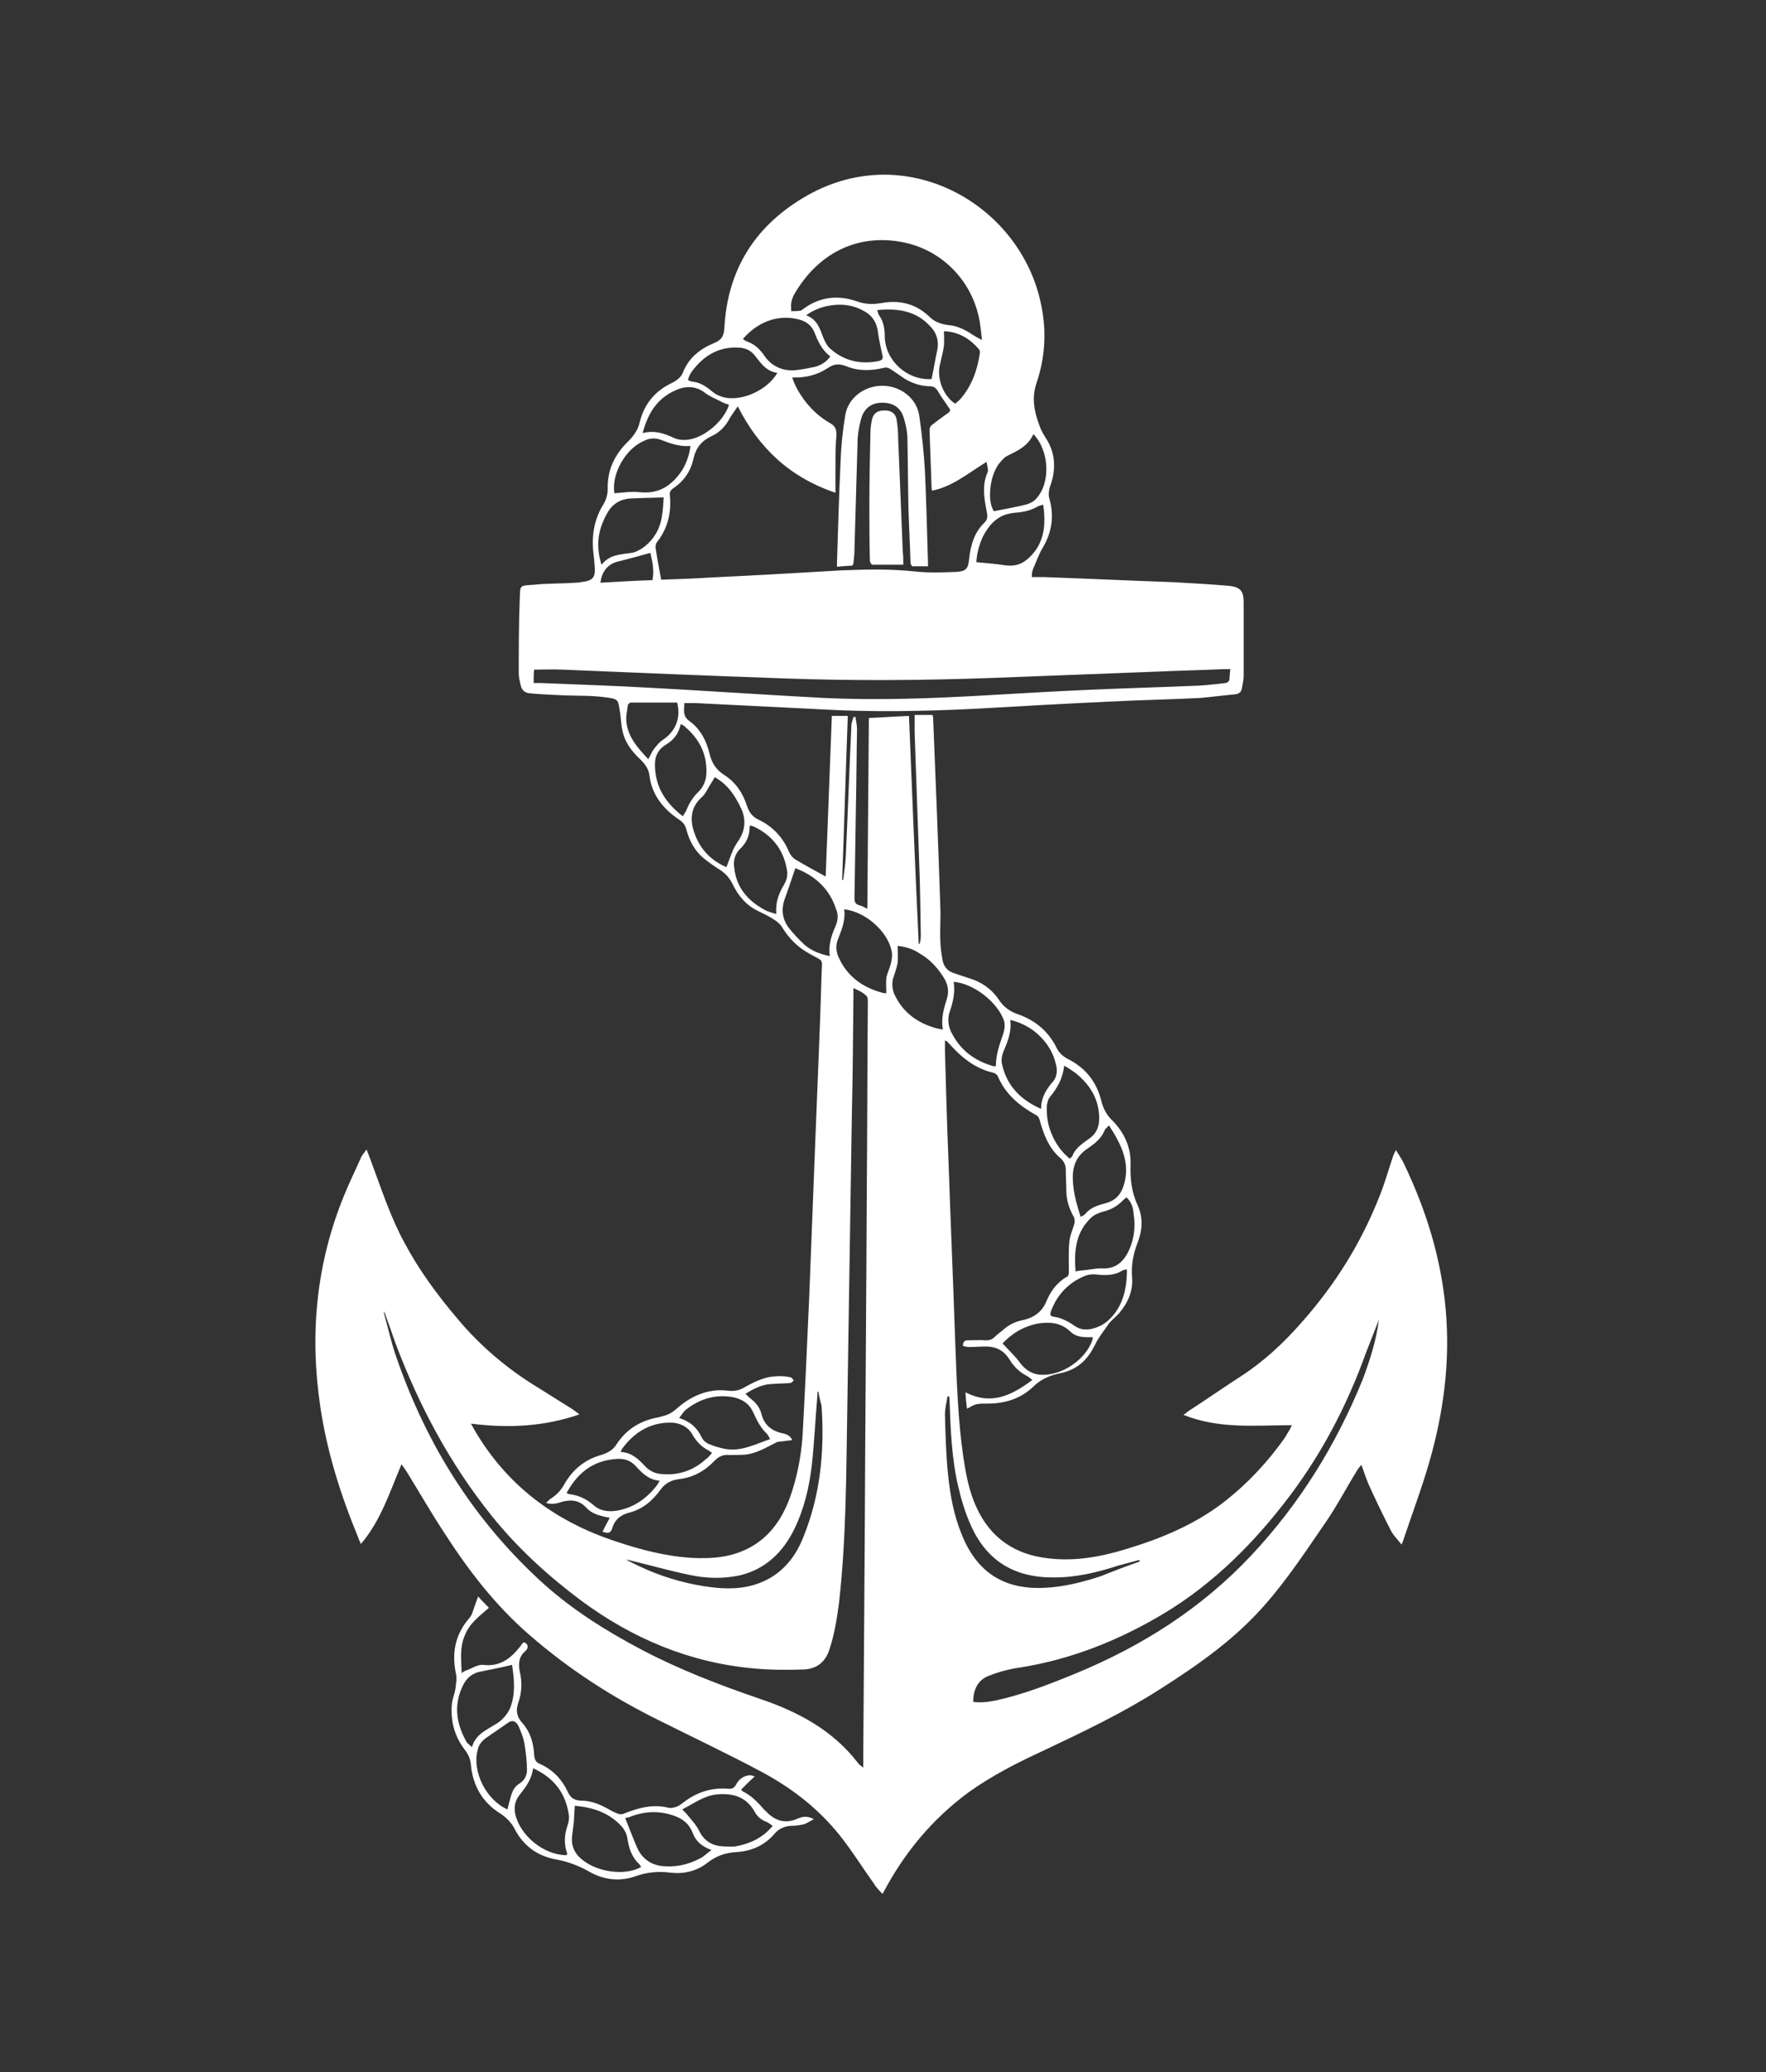 <?xml version="1.0" encoding="utf-8"?>
<!-- Generator: Adobe Illustrator 23.1.0, SVG Export Plug-In . SVG Version: 6.00 Build 0)  -->
<svg version="1.1" id="logo_x5F_clear" xmlns="http://www.w3.org/2000/svg" xmlns:xlink="http://www.w3.org/1999/xlink" x="0px"
	 y="0px" viewBox="0 0 343.5 402.9" style="enable-background:new 0 0 343.5 402.9;" xml:space="preserve">
<rect x="0" y="0" width="343.5" height="402.9" fill="#333333" stroke="none"/>
<style type="text/css">
	.st0{display:none;}
	.st1{fill:#FFFFFF;}
</style>
<rect y="0" class="st0" width="343.5" height="402.9"/>
<g id="Якорь">
	<path class="st1" d="M200.7,112.2c0.8,0,1.6,0,2.3,0c8.5,0.3,16.9,0.7,25.4,1c3.5,0.2,7.1,0.4,10.6,0.7c2.1,0.2,2.9,0.9,2.9,3.1
		c0,4.8,0,9.7,0,14.5c0,0.7-0.2,1.4-0.3,2.1c-0.1,0.9-0.5,1.3-1.4,1.4c-2.2,0.2-4.5,0.5-6.7,0.7c-5.8,0.3-11.6,0.4-17.4,0.7
		c-8.8,0.4-17.5,0.9-26.3,1.4c-10.1,0.5-20.2,0.7-30.4,0.1c-8-0.4-16.1-0.8-24.1-1.2c-0.7,0-1.4,0-2.2,0c0,1.3-0.4,2.5,1,3.5
		c2.1,1.5,3.3,3.8,3.9,6.3c0.4,1.8,1.3,3.2,2.9,4.2c2.2,1.4,3.6,3.5,4.4,6c0.4,1.2,1,2.1,2.3,2.7c2.7,1.3,4.7,3.4,5.9,6.3
		c0.2,0.5,0.7,1.1,1.2,1.4c1.8,1.1,3.7,2.1,5.5,3.1c0.1,0.1,0.2,0.1,0.4,0.2c0.4-10.4,0.8-20.8,1.2-31.2c1,0,2,0,3.1,0
		c-0.4,10.7-0.7,21.3-1.1,31.9c0.1,0,0.2,0,0.2,0c0.2-1.5,0.4-2.9,0.5-4.4c0.4-8.5,0.7-17.1,1.1-25.6c0-0.6,0.3-1.2,0.4-1.7
		c0.1,0,0.3,0,0.4,0c0.1,0.8,0.3,1.6,0.3,2.4c-0.1,4.6-0.1,9.3-0.2,13.9c-0.1,6.3-0.2,12.6-0.3,18.9c0,0.8,0.2,1.2,0.9,1.4
		c0.5,0.1,1,0.4,1.6,0.7c0.1-12.4,0.2-24.7,0.3-37.1c2.6-0.1,5.1-0.3,7.8-0.4c0.6,14.8,1.2,29.6,1.9,44.3c0.1,0,0.2,0,0.2,0
		c0.1-0.5,0.2-1,0.2-1.6c-0.1-4.6-0.1-9.2-0.3-13.8c-0.3-8.6-0.6-17.1-0.9-25.7c0-1.1,0-2.2,0-3.4c1.3,0,2.3,0,3.5,0
		c0,0.2,0.1,0.4,0.1,0.6c0.5,12.3,1,24.5,1.4,36.8c0.1,2.1-0.1,4.3,0,6.4c0,1.2,0.2,2.5,0.4,3.7c0.2,1.4,1,2.4,2.5,2.8
		c0.9,0.3,1.8,0.6,2.7,0.9c2.4,0.7,4.4,2.1,5.8,4.2c0.9,1.4,2.2,2.3,3.7,2.8c3.4,1.2,5.9,3.3,7.5,6.5c0.5,1.1,1.4,1.8,2.4,2.3
		c3.3,1.7,5.4,4.4,6.3,8c0.4,1.6,1.1,2.9,2.3,4c2.2,2.3,3.5,5.1,3.4,8.3c-0.1,2.9,0.2,5.5,1.4,8.1c1.1,2.4,0.9,4.9-0.1,7.4
		c-0.8,2.1-1.2,4.3-1,6.6c0.2,2.6-0.8,4.9-2.5,6.9c-0.6,0.7-1.3,1.2-1.9,1.9c-0.8,1.1-1.6,2.2-2.3,3.3c-0.3,0.5-0.5,1-0.8,1.5
		c-1.4,2.7-3.5,4.4-6.5,5c-1.9,0.4-3.6,1.1-5,2.4c-2.5,2.5-5.6,3.5-9.1,3.5c-2.4,0-2.4,0.1-4,1c-0.1-0.5-0.1-1-0.2-1.5
		c0-0.5-0.1-1-0.1-1.7c5,2.6,9,0.6,13-2.4c-0.4-0.3-0.7-0.6-1.1-0.8c-1.4-0.7-2.5-1.8-3.3-3.1c-1.1-1.8-2.6-2.6-4.7-2.6
		c-1,0-2,0.1-3.1,0.1c-0.4,0-0.9-0.1-1.3-0.2c0-0.8,0.3-1.1,0.9-1.1c1.2,0,2.4-0.1,3.6,0c0.6,0,1-0.1,1.5-0.5
		c0.6-0.6,1.3-1.1,1.9-1.6c1-0.9,2.2-1.5,3.6-1.8c2.1-0.4,3.8-1.5,4.7-3.6c0.8-2,2.1-3.8,4.1-4.9c0.2-0.1,0.3-0.5,0.3-0.8
		c0-2-0.1-4,0.1-6c0.1-1.2,0.7-2.4,1-3.6c0.1-0.4,0-1-0.2-1.3c-0.9-1.6-1.4-3.3-1.4-5.1c0-1.3-0.1-2.6-0.1-4c0-0.8-0.3-1.5-0.9-2.1
		c-2.4-2-3.4-4.7-4.2-7.6c-0.1-0.4-0.4-0.8-0.7-0.9c-3.2-1.8-5.9-4-7.4-7.5c-0.1-0.3-0.5-0.6-0.8-0.7c-3.6-0.8-6.3-3-8.7-5.7
		c-0.2-0.2-0.3-0.3-0.5-0.5c0,0-0.1,0-0.3-0.1c0,0.7,0,1.4,0,2.1c0.2,7.2,0.4,14.4,0.7,21.6c0.4,11.7,0.9,23.3,1.3,35
		c0.3,7.5,0.5,15,1.6,22.5c0.5,3.2,1.1,6.5,2.5,9.5c2.7,6,7.5,9.3,14.1,10c5.1,0.6,10.1-0.3,15-1.8c7-2.1,13.7-4.9,19.5-9.5
		c4.3-3.4,8.1-7.5,11.3-12c0.4-0.6,0.7-1.2,1.1-1.8c0.1-0.2,0.2-0.5,0.4-0.8c-7.1,0-14.1,0.8-21.1-2c0.4-0.3,0.7-0.5,0.9-0.7
		c3.4-2.2,6.7-4.5,10.1-6.7c4.5-2.9,8.4-6.5,11.9-10.5c6.6-7.4,11.7-15.6,15.3-24.8c1-2.5,1.7-5.1,2.6-7.7c0.1-0.3,0.3-0.6,0.5-1.1
		c0.6,1,1.2,1.8,1.6,2.7c4.3,9,7.2,18.3,8.1,28.3c0.9,10.1-0.4,20-3.2,29.7c-1.5,5.2-3.4,10.2-5.1,15.3c-0.1,0.2-0.1,0.3-0.3,0.7
		c-0.7-0.9-1.4-1.6-1.9-2.4c-1.6-3.1-3.1-6.2-4.5-9.3c-0.5-1.2-0.9-2.4-1.4-3.8c-0.4,0.5-0.7,0.8-0.9,1.2c-2.1,3.4-3.9,6.9-6.2,10.2
		c-10.4,15.3-14.6,21.2-32.5,32.5c-7.1,4.5-14.7,8.1-22.3,11.7c-5,2.3-9.9,4.8-14.4,8c-7.1,5.2-12.6,11.8-16.7,19.6
		c0,0.1-0.1,0.1-0.2,0.2c-0.5-0.6-1.1-1.1-1.5-1.8c-2.3-3.2-4.4-6.6-6.8-9.6c-4.1-5.1-9.1-9-14.8-12.1c-6.7-3.6-13.5-6.8-20.3-10.2
		c-9.1-4.5-17.5-9.9-25.2-16.6c-6.7-5.8-11.9-12.6-16.6-19.9c-2.5-3.8-4.8-7.8-7.2-11.7c-0.3-0.5-0.7-1-1.1-1.6
		c-2.3,5.4-4,10.9-7.9,15.5c-0.2-0.5-0.4-0.8-0.5-1.2c-3.4-8.2-6.1-16.7-7.4-25.5c-2.1-14.1-0.8-27.8,4.6-41c1-2.5,2.2-4.9,3.3-7.4
		c0.2-0.5,0.6-0.9,1.1-1.6c0.4,1.1,0.8,2,1.1,2.9c1.9,5.1,3.6,10.3,6.2,15.1c2.8,5.3,6.4,10.2,10.3,14.8c4.4,5.3,9.7,9.8,15.6,13.4
		c2.2,1.4,4.5,2.8,6.7,4.2c0.4,0.3,0.9,0.6,1.5,1.1c-6.9,2.4-13.9,2.7-21.1,1.8c0.3,0.5,0.4,0.7,0.5,0.9c6.3,11,15.8,18.1,27.7,22
		c4.8,1.6,9.7,2.9,14.8,3.2c4,0.2,7.8-0.1,11.4-2.1c3.8-2.1,6.1-5.5,7.6-9.5c1.4-3.9,2.2-7.9,2.5-12.1c0.5-9,0.9-18.1,1.3-27.1
		c0.4-10.3,0.8-20.5,1.2-30.8c0.4-10.6,0.9-21.2,1.2-31.8c0.1-3.4,0.5-2.4-2.4-4.1c-2.2-1.2-3.9-2.9-5.2-5c-0.4-0.7-1.1-1.3-1.8-1.7
		c-0.9-0.6-1.8-1-2.8-1.5c-2.4-1.1-4-3-5.1-5.3c-0.6-1.2-1.4-2.1-2.5-2.8c-1.1-0.7-2.1-1.4-3.1-2.2c-1.8-1.5-2.8-3.4-3.4-5.6
		c-0.2-0.9-0.7-1.5-1.5-2c-3.1-2.1-5.3-4.9-5.7-8.7c-0.2-1.2-0.9-2.1-1.7-2.9c-1.6-1.5-3-3.2-3.5-5.5c-0.3-1.2-0.3-2.5-0.5-3.7
		c-0.4-2.4-0.2-2.6-2.7-2.9c-2.7-0.4-5.5-0.3-8.2-0.4c-2.2-0.1-4.5-0.2-6.7-0.4c-0.9-0.1-1.5-0.6-1.7-1.5c-0.2-0.8-0.4-1.6-0.4-2.4
		c0-4.8,0-9.7,0.2-14.5c0.1-2.7-0.1-2.5,2.7-2.7c2.7-0.3,5.4-0.2,8.1-0.4c0.7,0,1.5-0.2,2.2-0.3c1.1-0.3,1.5-0.7,1.6-1.9
		c0-1-0.1-1.9-0.2-2.9c-0.5-3.6-0.1-7,1.9-10.2c0.5-0.8,0.8-1.9,0.8-2.9c-0.1-3.8,1.4-6.8,4.1-9.4c1-1,1.8-2.2,2.1-3.5
		c0.9-3.7,3-6.2,6.4-7.8c0.8-0.4,1.7-1.1,2-1.9c1.1-2.9,3.4-4.7,6.1-5.8c1.5-0.6,1.9-1.4,2-3c0.6-11,5.7-19.4,15.1-25.1
		c19.6-12,42.5,0.9,46.5,20.6c1.1,5.2,0.8,10.3-0.9,15.3c-1,3-0.4,5.6,0.6,8.3c0.3,0.9,0.8,1.7,1.3,2.5c1.9,3,1.9,6.2,0.7,9.4
		c-0.2,0.7-0.3,1.5-0.1,2.2c1,3.5,0.5,6.7-1.4,9.8c-0.7,1.2-1.2,2.7-1.8,4C200.7,111.4,200.7,111.7,200.7,112.2z M166,192.1
		c0,0.6,0,0.9,0,1.2c-0.1,7.6-0.1,15.3-0.3,22.9c-0.3,19.3-0.6,38.5-0.9,57.8c-0.2,12.6-0.2,25.1-1.6,37.6c-0.4,3.1-0.9,6.2-1.9,9.2
		c-0.8,2.4-2.5,3.7-5,3.8c-3.2,0.1-6.4,0.1-9.6-0.2c-12.5-1.1-23.7-5.8-33.8-13.3c-6.4-4.8-12.2-10.1-17.2-16.3
		c-8.2-10.2-14.2-21.5-18.8-33.7c-0.7-2-1.4-4-2.2-6.2c0,0.3,0,0.4,0,0.5c0.8,2.8,1.4,5.7,2.4,8.5c5.9,17.1,15.2,31.9,28.7,44.1
		c5.7,5.1,12.1,9.1,18.9,12.7c7.4,3.9,15.2,6.9,23.1,9.6c7.4,2.5,14.2,6.1,19.1,12.5c0.2,0.3,0.6,0.5,1,0.9c0-0.4,0-0.5,0-0.6
		c0.1-14.8,0.2-29.6,0.3-44.4c0.1-22.6,0.3-45.3,0.4-67.9c0.1-12.1,0.1-24.2,0.2-36.3c0-0.3-0.1-0.8-0.3-0.9
		C167.8,192.9,167,192.6,166,192.1z M103.8,132.8c0.5,0,0.9,0,1.4,0c6.9,0.3,13.9,0.5,20.8,0.9c11.4,0.6,22.8,1.4,34.2,2
		c10.5,0.5,21,0.1,31.5-0.5c6.8-0.4,13.7-0.8,20.5-1.1c7-0.3,14.1-0.5,21.1-0.8c1.7-0.1,3.4-0.3,5.1-0.5c0.2,0,0.6-0.3,0.7-0.5
		c0.1-0.7,0.1-1.4,0.2-2.2c-0.5,0-0.9,0-1.2,0c-4.5,0.2-9,0.3-13.5,0.5c-10.4,0.4-20.9,0.8-31.3,1.2c-13.6,0.5-27.3,0.6-40.9,0.1
		c-14.3-0.5-28.6-1.1-42.9-1.7c-1.9-0.1-3.7,0-5.6,0C103.8,130.9,103.8,131.8,103.8,132.8z M143.5,79c-0.6,0.9-1.1,1.6-1.5,2.2
		c-0.8,1.6-2,2.9-3.6,3.6c-1.9,0.9-3,2.2-3.5,4.3c-0.5,2.4-1.8,4.4-3.9,5.8c-0.6,0.4-0.8,0.8-0.7,1.5c0.3,3.3-0.4,6.3-2.5,9
		c-0.2,0.2-0.3,0.7-0.3,1c0.3,2.1,0.7,4.1,1.1,6.3c-0.1,0,0.1,0,0.3,0c3-0.1,6-0.2,9-0.4c8.6-0.4,17.2-0.9,25.7-1.4
		c4.8-0.2,9.5-0.3,14.3,0.2c2.6,0.3,5.3,0.2,8,0.1c2-0.1,2.4-0.6,2.6-2.5c0.3-2.7,1-5.2,3-7.1c0.5-0.5,0.6-1,0.5-1.7
		c-0.5-2.7-1.1-5.4,0.1-8.1c0.2-0.5-0.1-1.2-0.2-2c-3.6,2.2-6.6,4.8-10.6,5.6c0-0.2-0.1-0.3-0.1-0.4c-0.1-3.8-0.3-7.7-0.4-11.5
		c0-0.3,0.2-0.7,0.5-0.9c1-0.8,2.1-1.6,3.1-2.3c0.5-0.3,0.5-0.7,0.1-1.1c-0.7-1.1-1.5-2.1-2.1-3.2c-0.4-0.6-0.8-0.9-1.5-0.9
		c-1.8,0-3.5-0.6-5-1.5c-0.9-0.6-1.8-1.3-2.8-1.9c-0.3-0.2-0.8-0.3-1.1-0.2c-2.5,0.6-5,0.7-7.4-0.3c-1.3-0.5-2.3-0.5-3.5,0.3
		c-1.5,1-3.1,1.6-4.9,1.8c-0.7,0.1-1.3,0.1-2.1,0.1c0.5,1.6,1.3,2.9,2.2,4.2c1.4,1.9,3.1,3.5,5.2,4.7c0.9,0.5,1.2,1.1,1.2,2.2
		c-0.2,2.2-0.2,4.4-0.2,6.7c0,1.5,0,3,0,4.6C153.6,92.8,147.6,87.1,143.5,79z M268.2,256.6c-0.8,2.1-1.7,4.3-2.5,6.4
		c-3.6,10-8.4,19.3-14.8,27.8c-6.8,9-14.7,17-24.5,22.9c-8.7,5.2-17.9,8.9-27.9,10.5c-2.1,0.3-4.1,0.8-6.1,1.6
		c-2.2,0.8-3.1,2.7-3.1,5.1c1.6,0.2,3,0,4.5-0.3c5.4-1.2,10.5-3.2,15.6-5.3c12.8-5.3,24.3-12.6,33.9-22.8
		c9.5-10.1,16.6-21.6,21.8-34.4C266.5,264.3,267.7,260.6,268.2,256.6z M159.2,270.6c-0.1,0-0.1,0-0.2,0c0,0.2,0,0.4,0,0.6
		c-0.4,4.6-0.6,9.1-1.1,13.7c-0.5,4.3-1.5,8.5-3.4,12.4c-2.2,4.5-5.6,7.8-10.6,9c-3.3,0.7-6.6,0.6-9.8-0.1
		c-3.9-0.8-7.7-1.9-11.5-2.8c-0.3-0.1-0.6-0.1-0.9-0.2c0.9,0.5,1.8,0.9,2.6,1.3c4,1.9,8.2,3.2,12.6,3.9c3.2,0.5,6.4,0.7,9.6-0.2
		c4.8-1.4,7.9-4.7,9.7-9.2c3.4-8.3,4.2-16.9,3.6-25.7C159.5,272.3,159.3,271.4,159.2,270.6z M221.7,303.6c0-0.1-0.1-0.2-0.1-0.3
		c-1.4,0.4-2.7,0.7-4.1,1.1c-4,1.3-8.1,2.3-12.4,2.3c-7.6,0.1-13.1-3.1-16.2-10c-1.1-2.4-1.9-5-2.5-7.6c-1.3-5.5-1.5-11.1-1.7-16.7
		c0-0.3,0-0.6-0.1-0.9c-0.1,0-0.2,0-0.3,0c-0.2,1.2-0.5,2.4-0.5,3.5c0.1,3.9,0.2,7.8,0.6,11.7c0.4,3.9,1.1,7.8,2.6,11.5
		c3,7.6,8.4,11,16.5,10.5c3.6-0.2,7.1-1.1,10.5-2.2C216.5,305.5,219.1,304.5,221.7,303.6z M191,66.1c-0.1-1-0.2-1.8-0.3-2.6
		c-1-8.4-7.3-15.1-15.6-16.5c-8.6-1.5-16.1,2.4-20.6,10.2c-0.3,0.5-0.5,1.1-0.6,1.7c-0.1,0.5,0,1,0,1.6c0.6,0,1.2,0,1.8-0.1
		c0.2,0,0.3-0.2,0.5-0.3c3.2-2.4,6.8-2.8,10.5-1.5c1.7,0.6,3.2,0.6,4.9,0.3c3.5-0.6,6.6,0.2,9.2,2.7c1,1,2.2,1.4,3.6,1.6
		c1.5,0.1,2.9,0.7,4.2,1.5C189.3,65.2,190,65.6,191,66.1z M154.7,168.8c-0.7,2-1.3,3.9-2,5.8c-0.8,2.1-0.6,4.1,0.8,5.9
		c0.9,1.1,1.9,2.2,3,3.2c1.4,1.2,3,1.8,4.9,2.2c-0.3-2.1,0.3-4,1.1-5.8c0.5-1.1,0.6-2.3,0.1-3.4
		C161.3,172.7,158.4,170.2,154.7,168.8z M210.2,236.6c0.3-0.2,0.7-0.3,0.9-0.6c1.1-1.3,2.6-1.7,4.1-2.1c1.7-0.5,2.7-1.5,3.3-3.2
		c1.5-4.5-0.4-8.2-2.8-11.9c-0.3,0.4-0.7,0.6-0.8,0.9c-0.7,1.7-2,2.7-3.5,3.7c-1.6,1.1-2.5,2.6-2.7,4.6
		C208.5,231,209.3,233.8,210.2,236.6z M202.5,215.6c0-2.2,1-3.8,2.3-5.3c0.8-0.9,0.9-2.2,0.6-3.3c-0.5-2.3-1.7-4.2-3.4-5.8
		c-1.5-1.4-3.4-2.4-5.5-2.9c0.3,2.3-0.5,4.2-1.3,6.1c-0.3,0.7-0.5,1.7-0.3,2.5C195.8,211,198.4,213.8,202.5,215.6z M219.2,246.8
		c-0.4,0.1-0.8,0.1-1,0.3c-1.5,0.9-3.2,0.9-4.9,0.7c-0.7-0.1-1.5,0-2.1,0.2c-3.3,1.3-5.6,3.7-6.8,7c-0.2,0.6-0.1,0.9,0.5,1
		c1.6,0.2,3,1,4.3,1.9c0.9,0.6,1.9,0.7,3,0.5c1.4-0.3,2.6-0.9,3.6-1.9C218.4,254,219.2,250.6,219.2,246.8z M164.2,176.8
		c0.3,2.1-0.5,4-1.2,5.8c-0.5,1.2-0.4,2.5,0.2,3.7c1.7,3.7,4.8,5.8,8.7,6.8c0.2,0,0.3,0,0.5,0c0-1-0.1-2,0-3c0.2-1,0.7-1.9,0.9-2.9
		c0.2-0.8,0.3-1.6,0.1-2.4C172.6,181,168.2,177.2,164.2,176.8z M212.6,260c-0.3,0-0.6,0-0.8,0c-1.3,0-2.6-0.1-3.6-1.1
		c-1.8-1.7-3.8-1.9-6.1-1.6c-2.9,0.5-5.2,1.9-7.1,3.9c1.2,1.3,2.5,2.5,3.5,3.9c1.1,1.4,2.5,2.2,4.2,2.2c4,0.1,8.5-3,9.8-6.8
		C212.5,260.3,212.5,260.2,212.6,260z M202.9,98.1c-0.4,0.2-0.8,0.2-1.1,0.4c-1.4,0.8-2.9,1.1-4.5,1.2c-1,0.1-2.1,0.4-2.9,0.9
		c-1.5,0.9-2.5,2.3-3.3,3.9c-0.7,1.6-1.1,3.2-1.2,4.8c1.9,0.2,3.7,0.3,5.5,0.6c2,0.3,3.5-0.2,4.9-1.6
		C203.1,105.6,203.5,102.1,202.9,98.1z M134.3,86.7c-2.1,0.2-4-0.5-5.8-1.2c-1.1-0.4-2.2-0.3-3.2,0.2c-3.6,1.5-6.4,6.4-5.8,10.2
		c1.6-0.1,3.3-0.4,4.9-0.2c3.8,0.4,6.3-1.3,8.3-4.3C133.5,90,134.1,88.5,134.3,86.7z M170.6,60.3c0.2,0.4,0.2,0.8,0.4,1
		c0.9,1.3,1.1,2.7,1.1,4.3c0.2,4.7,4.5,8.4,9.1,8.1c0.4-1.9,0.7-3.8,1.1-5.6c0.4-1.9-0.2-3.6-1.6-4.9
		C178,60.4,174.5,59.9,170.6,60.3z M117,109.8c1.6-2,3.7-2,5.8-2.3c0.8-0.1,1.7-0.6,2.4-1.1c2.1-1.6,3.3-3.8,3.6-6.4
		c0.2-1.1,0.2-2.3,0.3-3.3c-2.1,0.1-4,0.1-5.9,0.2c-2.3,0-4,0.9-5.1,2.9c-0.3,0.5-0.5,0.9-0.7,1.4C116.2,103.9,116,106.6,117,109.8z
		 M185.5,190.9c0.3,2-0.1,3.8-0.7,5.6c-0.6,1.6-0.4,3.2,0.5,4.7c1.7,3.1,4.3,5,7.6,6c0.2,0.1,0.4,0.1,0.8,0.1c0-2.4,0.8-4.4,1.5-6.5
		c0.2-0.7,0.3-1.6,0.1-2.3C194.1,194.9,189.4,191.2,185.5,190.9z M151,177.7c-0.2-2.3,0.5-4,1.5-5.7c0.6-1,0.8-2.1,0.5-3.2
		c-0.7-3.8-3-6.5-6.4-8.1c-0.2-0.1-0.4-0.1-0.7-0.2c-0.1,0.2-0.1,0.3-0.1,0.4c0,1.7-0.7,3.1-1.9,4.2c-0.9,0.9-1.3,2.2-1.1,3.5
		c0.4,4.1,2.8,6.7,6.3,8.5C149.7,177.3,150.2,177.5,151,177.7z M174.6,183.9c0,1.1,0.1,2.2,0,3.3c-0.2,1.1-0.6,2.1-0.9,3.1
		c-0.3,1.2-0.1,2.4,0.5,3.5c1.6,3.1,4.2,5,7.5,6c0.5,0.2,1,0.2,1.7,0.4c-0.4-2.2,0.2-4.2,0.8-6.1c0.4-1.3,0.2-2.6-0.5-3.8
		c-1.2-2-2.7-3.7-4.8-4.9C177.6,184.5,176.2,184.1,174.6,183.9z M208.1,225.3c0.2-0.3,0.5-0.4,0.5-0.6c0.7-1.7,2.2-2.5,3.5-3.5
		c1.2-0.9,1.7-2.2,1.7-3.7c0-3.7-1.7-6.5-4.5-8.8c-0.7-0.5-1.4-1-2.3-1.5c-0.3,2.5-1.3,4.3-2.8,6.1c-0.4,0.5-0.6,1.4-0.6,2.1
		c0,1.2,0.1,2.4,0.4,3.5C204.7,221.3,205.9,223.5,208.1,225.3z M156.8,61.3c2.2,0.8,2.7,2.7,3.4,4.5c0.3,0.7,0.7,1.5,1.3,2
		c2.7,2.4,5.9,3.1,9.4,2.4c0.8-0.2,0.9-0.5,0.7-1.3c-0.3-1.4-0.6-2.7-0.8-4.1c-0.2-2-1.1-3.5-2.9-4.4c-1.8-1-3.7-1.3-5.7-1.1
		C160.4,59.5,158.6,60,156.8,61.3z M139,151.1c-0.2,0.4-0.4,0.8-0.7,1.2c-0.6,0.9-1,2-1.8,2.7c-1.9,1.7-2.3,3.8-1.7,6.1
		c1,3.6,3.2,6.1,6.5,7.5c0.5-1.3,0.9-2.5,1.4-3.6c0.3-0.6,0.7-1.2,1.1-1.8c1.1-1.8,1.3-3.7,0.5-5.7
		C143.1,154.9,141.7,152.6,139,151.1z M144.5,65.9c0.3,0.2,0.5,0.4,0.8,0.5c1.5,0.5,2.5,1.5,3.4,2.8c1.3,1.9,3.3,2.9,5.7,2.8
		c1.4-0.1,2.8-0.4,4.2-0.7c1.1-0.3,2.1-0.9,2.9-2c-1.6-1.2-2.4-2.9-3.1-4.7c-0.5-1.2-1.4-2-2.7-2.4C152,61.1,147.8,62.1,144.5,65.9z
		 M132.8,158.7c0.3-0.5,0.7-1,0.8-1.4c0.5-1.2,1.2-2.3,2.1-3.2c1.1-1,1.7-2.4,1.7-3.9c0.1-3.8-1.5-6.7-4.4-9.1
		c-0.1-0.1-0.3-0.2-0.6-0.3c-0.4,1.9-1.4,3.1-2.9,4c-1.6,1-2.2,2.4-2.1,4.2C127.5,153.2,129.6,156.2,132.8,158.7z M151.2,72.5
		c-2.2-0.3-3.2-1.9-4.4-3.4c-0.7-0.9-1.7-1.4-2.9-1.5c-4-0.3-7,1.5-9.3,4.6c-0.4,0.5-0.6,1.1-0.8,1.6c0.2,0.1,0.2,0.2,0.2,0.2
		c0.2,0.1,0.4,0.1,0.6,0.2c1.5,0.1,2.7,0.9,3.9,1.9c0.7,0.6,1.6,1,2.5,1.2C144.5,78,149.3,75.8,151.2,72.5z M125,84.2
		c2.4-0.6,4.3,0.1,6.2,1c0.7,0.3,1.6,0.4,2.5,0.3c3.2-0.3,7.1-3.6,8.1-6.8c-0.6-0.2-1.2-0.4-1.7-0.7c-1-0.5-2-0.9-2.8-1.5
		c-1.5-1.2-3.1-1.5-4.9-1C128.2,76.9,126.1,80,125,84.2z M201,84.4c-1,2.3-3,3.2-5,4.2c-0.7,0.3-1.3,1.1-1.8,1.7
		c-1,1.5-1.5,3.3-1.6,5.1c-0.1,1.4,0,2.8,0.7,4c2.1-0.4,4.2-0.8,6.3-1.3c0.7-0.2,1.5-0.6,2-1.2C204.4,93.8,204.1,87.6,201,84.4z
		 M219.1,232.8c-0.2,0.2-0.4,0.3-0.6,0.5c-1.1,1.2-2.4,1.9-4,2.3c-0.7,0.2-1.5,0.5-2.1,1c-3.2,2.9-3.5,6.6-3.2,10.6
		c0.6-0.1,1-0.2,1.4-0.2c1.2-0.1,2.4-0.4,3.6-0.4c2.5,0.2,4.1-1,5.2-3.1c1.2-2.4,1.5-4.9,1.1-7.5
		C220.4,234.8,220.1,233.7,219.1,232.8z M183.6,64.4c0,1,0.1,2,0,2.9c-0.2,1.2-0.5,2.5-0.8,3.7c-0.6,2.7,0.7,6,3,7.5
		c0.3-0.3,0.6-0.5,0.9-0.8c2.3-2.6,3.4-5.7,3.9-9.1c0-0.2,0-0.5-0.2-0.7C188.7,65.9,186.5,64.5,183.6,64.4z M126.1,147.6
		c0.4-0.7,0.6-1.2,0.9-1.7c0.6-0.8,1.2-1.6,2-2.1c2.4-1.6,3.5-4.3,2.7-7.2c-3,0-6,0-9,0c-0.2,0-0.6,0.3-0.6,0.6
		c-0.1,0.9-0.3,1.7-0.3,2.6C121.9,143,123.9,145.3,126.1,147.6z M126.5,107.5c-2.2,0.6-4.3,1.2-6.4,1.7c-1.9,0.5-3.1,2-3.3,4.1
		c3.4-0.2,6.7-0.4,10.1-0.5C127.3,110.9,126.9,109.2,126.5,107.5z"/>
	<path class="st1" d="M93,310.4c0.6,0.7,1.3,1.4,2.1,2.2c-1.8,1.6-3.8,3-4.7,5.4c-1,2.3-0.7,4.7-0.6,7.3c0.4-0.3,0.7-0.5,1.1-0.6
		c1-0.4,2.1-1.1,3.1-1c3.3,0.4,5.4-1.3,7.2-3.6c0.3-0.3,0.5-1.1,1.1-0.6c0.5,0.4,0.4,1.1-0.1,1.5c-1.3,1.1-1.4,2.5-1.1,4
		c0.5,2.1,0.4,4.1-0.3,6.1c-0.5,1.5-0.3,2.7,0.8,3.9c1.6,1.8,2.2,4,2.3,6.3c0.1,0.8,0.3,1.3,1,1.6c2.5,1.1,4.3,2.9,5.5,5.4
		c0.5,1.2,1.3,1.8,2.7,1.8c1.7,0,3.3,0.6,4.8,1.4c0.7,0.4,1.4,0.8,2.2,1.1c0.4,0.2,1,0.2,1.3,0c2.8-1.1,5.6-1.9,8.7-1.1
		c0.5,0.1,1.2-0.1,1.7-0.3c0.4-0.2,0.8-0.5,1.2-0.8c2.6-2,5.5-2.9,8.8-2.6c0.6,0,1-0.2,1.3-0.7c0.5-1,1.3-1.7,2.4-1.9
		c0.4-0.1,0.8,0,1.3,0.2c-0.9,0.8-1.8,1.7-2.6,2.5c0.1,0.2,0.1,0.3,0.1,0.3c1.7,0.8,3,2.1,4.2,3.5c0.2,0.3,0.6,0.5,0.8,0.8
		c1.7,1.6,3.6,2.1,5.8,1.1c1-0.4,1.9-0.6,3.2,0.1c-0.8,0.4-1.3,0.8-2,1c-0.8,0.2-1.7,0.3-2.5,0.3c-1.3,0.1-2.4,0.6-3.2,1.6
		c-1.9,2.2-4.4,3.3-7.3,3.5c-2.1,0.1-3.9,0.7-5.6,2c-2.1,1.7-4.6,2.3-7.3,2c-2.3-0.3-4.6-0.1-6.8,0.7c-3.1,1.1-6.2,0.7-9-0.9
		c-2.1-1.2-4.3-2-6.6-2.4c-3.6-0.7-6.3-2.7-8-6.1c-0.6-1.1-1.6-2.1-2.7-2.8c-3.5-2.2-5.3-5.4-5.7-9.4c-0.1-1.2-0.5-2.1-1.2-3
		c-2-2.6-2.8-5.6-2.5-8.9c0.1-1.1,0.6-2.1,0.7-3.1c0.1-0.9,0.3-1.9,0.1-2.7c-0.8-3.8-0.3-7.2,2.1-10.3c0.4-0.5,0.8-0.9,1-1.4
		C92.2,312.6,92.6,311.5,93,310.4z M98.7,351.8c0.2-0.8,0.4-1.6,0.6-2.3c0.3-1.1,0.7-2.1,1.7-2.7c1-0.6,1.5-1.6,1.5-2.6
		c0-1.7-0.2-3.5-0.5-5.2c-0.2-1.2-0.7-2.4-1.2-3.5c-0.5-0.9-1.2-1.1-1.9-0.6c-1.4,1-2.8,1.9-4.2,2.9c-0.9,0.6-1.6,1.4-1.8,2.5
		C91.8,344.5,94.6,350,98.7,351.8z M91.8,339.7c0.5-1.8,1.7-2.7,3-3.5c0.7-0.4,1.3-0.8,2-1.2c1.1-0.8,2-1.8,2.5-3.1
		c1-2.7,0.7-5.5,0.3-8.2c-2.1,0.5-4.1,0.9-6.1,1.3c-1.6,0.3-2.7,1.2-3.4,2.6c-1.9,3.8-1.4,7.4,0.6,11
		C90.9,339,91.3,339.2,91.8,339.7z M103.7,343.8c-0.3,2.1-1.3,3.5-2.5,5c-0.9,1.1-1.3,2.3-1,3.8c0.9,4.3,5.6,8.1,10,8.1
		c0-0.1,0.1-0.1,0.1-0.2c0-0.2,0-0.4-0.1-0.5c-0.5-1.6-0.4-3.2,0.1-4.8c0.3-0.8,0.5-1.8,0.3-2.6
		C109.9,348.4,107.6,345.6,103.7,343.8z M150.3,355c-0.5-0.3-0.9-0.7-1.3-0.8c-1-0.4-1.8-1.1-2.3-2.1c-1.7-2.9-4.4-3.5-7.4-3.2
		c-2.5,0.3-4.4,1.8-6.6,2.9c0.5,0.5,0.9,0.9,1.2,1.3c0.7,0.9,1.6,1.8,2.1,2.9c1,2,2.6,2.9,4.7,3c0.8,0,1.6,0.1,2.3,0
		C145.8,358.5,148.3,357.4,150.3,355z M138.4,359.7c-1.9-0.7-3.1-1.7-3.7-3.4c-0.6-1.6-1.8-2.6-3.4-3.2c-3-1.1-5.9-1-8.9,0.2
		c-0.3,0.1-0.6,0.1-0.8,0.2c0.8,1.9,1.5,3.9,2.4,5.9c0.9,1.9,2.5,3.1,4.6,3.4c2.7,0.3,5.2-0.2,7.6-1.5
		C136.9,361,137.5,360.3,138.4,359.7z M111.8,351.1c-0.1,1.2-0.1,2.2-0.2,3.3c-0.1,0.8-0.2,1.6-0.3,2.4c-0.3,2.1,0.5,3.7,2.1,4.9
		c3.1,2.4,8.3,3,11.3,1.3c-0.1-0.2-0.2-0.4-0.4-0.6c-1.5-1.4-2-3.2-2.3-5.1c-0.1-0.7-0.5-1.5-1-2.1
		C118.6,352.5,115.4,351.4,111.8,351.1z"/>
	<path class="st1" d="M145,271c0.4,0.4,0.7,0.7,1.1,1c1,0.8,1.7,1.7,2,2.9c0.5,2,1.8,3.2,3.8,3.7c0.8,0.2,1.7,0.3,2.2,1.4
		c-0.6,0.1-1.1,0.1-1.6,0.2c-0.5,0.1-1.1,0-1.6,0.3c-1.8,0.9-3.6,2-5.7,2.3c-1.2,0.1-2.3,0.1-3.5,0.1c-1.1-0.1-1.9,0.3-2.7,1.1
		c-1.9,2-4.2,3.3-7,3.6c-1.5,0.2-2.6,0.8-3.5,2c-1.5,2.1-3.4,3.8-6.1,4.5c-1.6,0.4-2.8,1.3-3.3,3c-0.3,1-0.8,1.1-1.9,0.7
		c0.4-0.9,0.9-1.7,1.4-2.7c-0.6-0.1-1-0.2-1.4-0.3c-1.2-0.3-2.3-0.7-3.2-1.7c-1.3-1.4-2.9-1.6-4.7-1.1c-0.9,0.3-1.9,0.6-3.1,0.2
		c0.4-0.3,0.6-0.6,0.9-0.8c1.1-0.7,1.9-1.5,2.6-2.7c1.6-2.9,4-4.9,7.2-5.8c1.3-0.4,2.4-1,3.1-2.2c1.8-2.7,4.3-4.3,7.4-5
		c0.5-0.1,1.1-0.2,1.6-0.4c1-0.2,1.8-0.7,2.6-1.4c2.8-2.5,6.2-4,10.1-3.5c1,0.1,1.9,0,2.8-0.5c2-1.1,4-2.2,6.4-2.3
		c1-0.1,2,0,2.9,0.2c0.2,0,0.4,0.4,0.6,0.6c-0.2,0.2-0.5,0.5-0.7,0.5c-1.3,0.1-2.5,0.1-3.8,0.2C148.2,269.2,146.6,270,145,271z
		 M138.5,282.5c-0.3-0.2-0.5-0.4-0.7-0.5c-1.4-0.7-2.4-1.8-3.2-3.2c-0.8-1.4-2.3-2.1-3.9-2.2c-4.1-0.1-7.3,1.8-9.7,5.1
		c-0.1,0.1-0.1,0.3-0.3,0.6c2.1,0.1,3.4,1.3,4.7,2.7c0.9,1,2,1.5,3.3,1.6c3.3,0.3,6.2-0.7,8.6-2.9C137.7,283.5,138,283,138.5,282.5z
		 M110.2,290.3c0.3,0.1,0.4,0.2,0.5,0.2c1.8,0.2,3.3,0.9,4.7,2.1c1.3,1.2,3,1.4,4.7,1.1c3.2-0.6,5.6-2.3,7.6-4.8
		c0.2-0.3,0.4-0.6,0.6-1c-2.2-0.2-3.4-1.5-4.7-2.9c-1.1-1.2-2.5-1.5-4.1-1.3C115.1,284.1,112.2,286.6,110.2,290.3z M132.1,275.7
		c2.2,0.7,3.5,1.9,4.4,3.8c0.3,0.6,0.9,1.1,1.5,1.3c0.9,0.4,2,0.7,3,0.9c3.1,0.6,5.9-0.9,8.8-1.9c-0.2-0.4-0.4-0.7-0.6-1
		c-1.3-1.2-2-2.7-2.7-4.2c-0.7-1.6-2-2.5-3.7-2.9c-3.5-0.7-6.6,0.2-9.4,2.4C132.9,274.5,132.6,275.1,132.1,275.7z"/>
	<path class="st1" d="M162.8,110.2c0-0.3,0-0.6,0-0.8c0.2-6.6,0.4-13.2,0.7-19.7c0.1-3,0.4-5.9,0.9-8.9c0.5-3.4,3.7-5.8,7.2-5.8
		c3.5,0,6.7,2.4,7.2,5.8c0.5,3.5,0.9,7.1,1.1,10.7c0.3,6,0.4,12,0.6,17.9c0,0.2,0,0.4,0,0.7c-1,0-2,0-3,0c-0.2,0-0.4-0.5-0.4-0.7
		c-0.1-3.6-0.3-7.1-0.4-10.7c-0.1-4.4-0.1-8.8-0.2-13.3c0-1.4-0.3-2.8-0.7-4.1c-0.6-2.1-2.1-3-4.2-3c-2,0-3.5,1-4.1,3.1
		c-0.4,1.5-0.7,3.1-0.7,4.6c-0.2,6.9-0.4,13.9-0.6,20.8c0,0.9-0.1,1.8-0.2,2.7c0,0.2-0.2,0.5-0.4,0.5
		C164.7,110,163.8,110.1,162.8,110.2z"/>
	<path class="st1" d="M175.7,109.8c-2.1,0-4,0-6,0c-0.2,0-0.5-0.5-0.5-0.8c-0.1-3.6-0.1-7.2-0.1-10.8c0-4.6,0.1-9.2,0.2-13.8
		c0-0.9,0.1-1.9,0.3-2.8c0.3-1.3,1.1-1.8,2.5-1.8c1.3,0,2.1,0.6,2.3,1.8c0.2,1.2,0.3,2.4,0.3,3.7c0.3,7.3,0.6,14.6,0.9,22
		C175.7,108.1,175.7,109,175.7,109.8z"/>
</g>
</svg>
